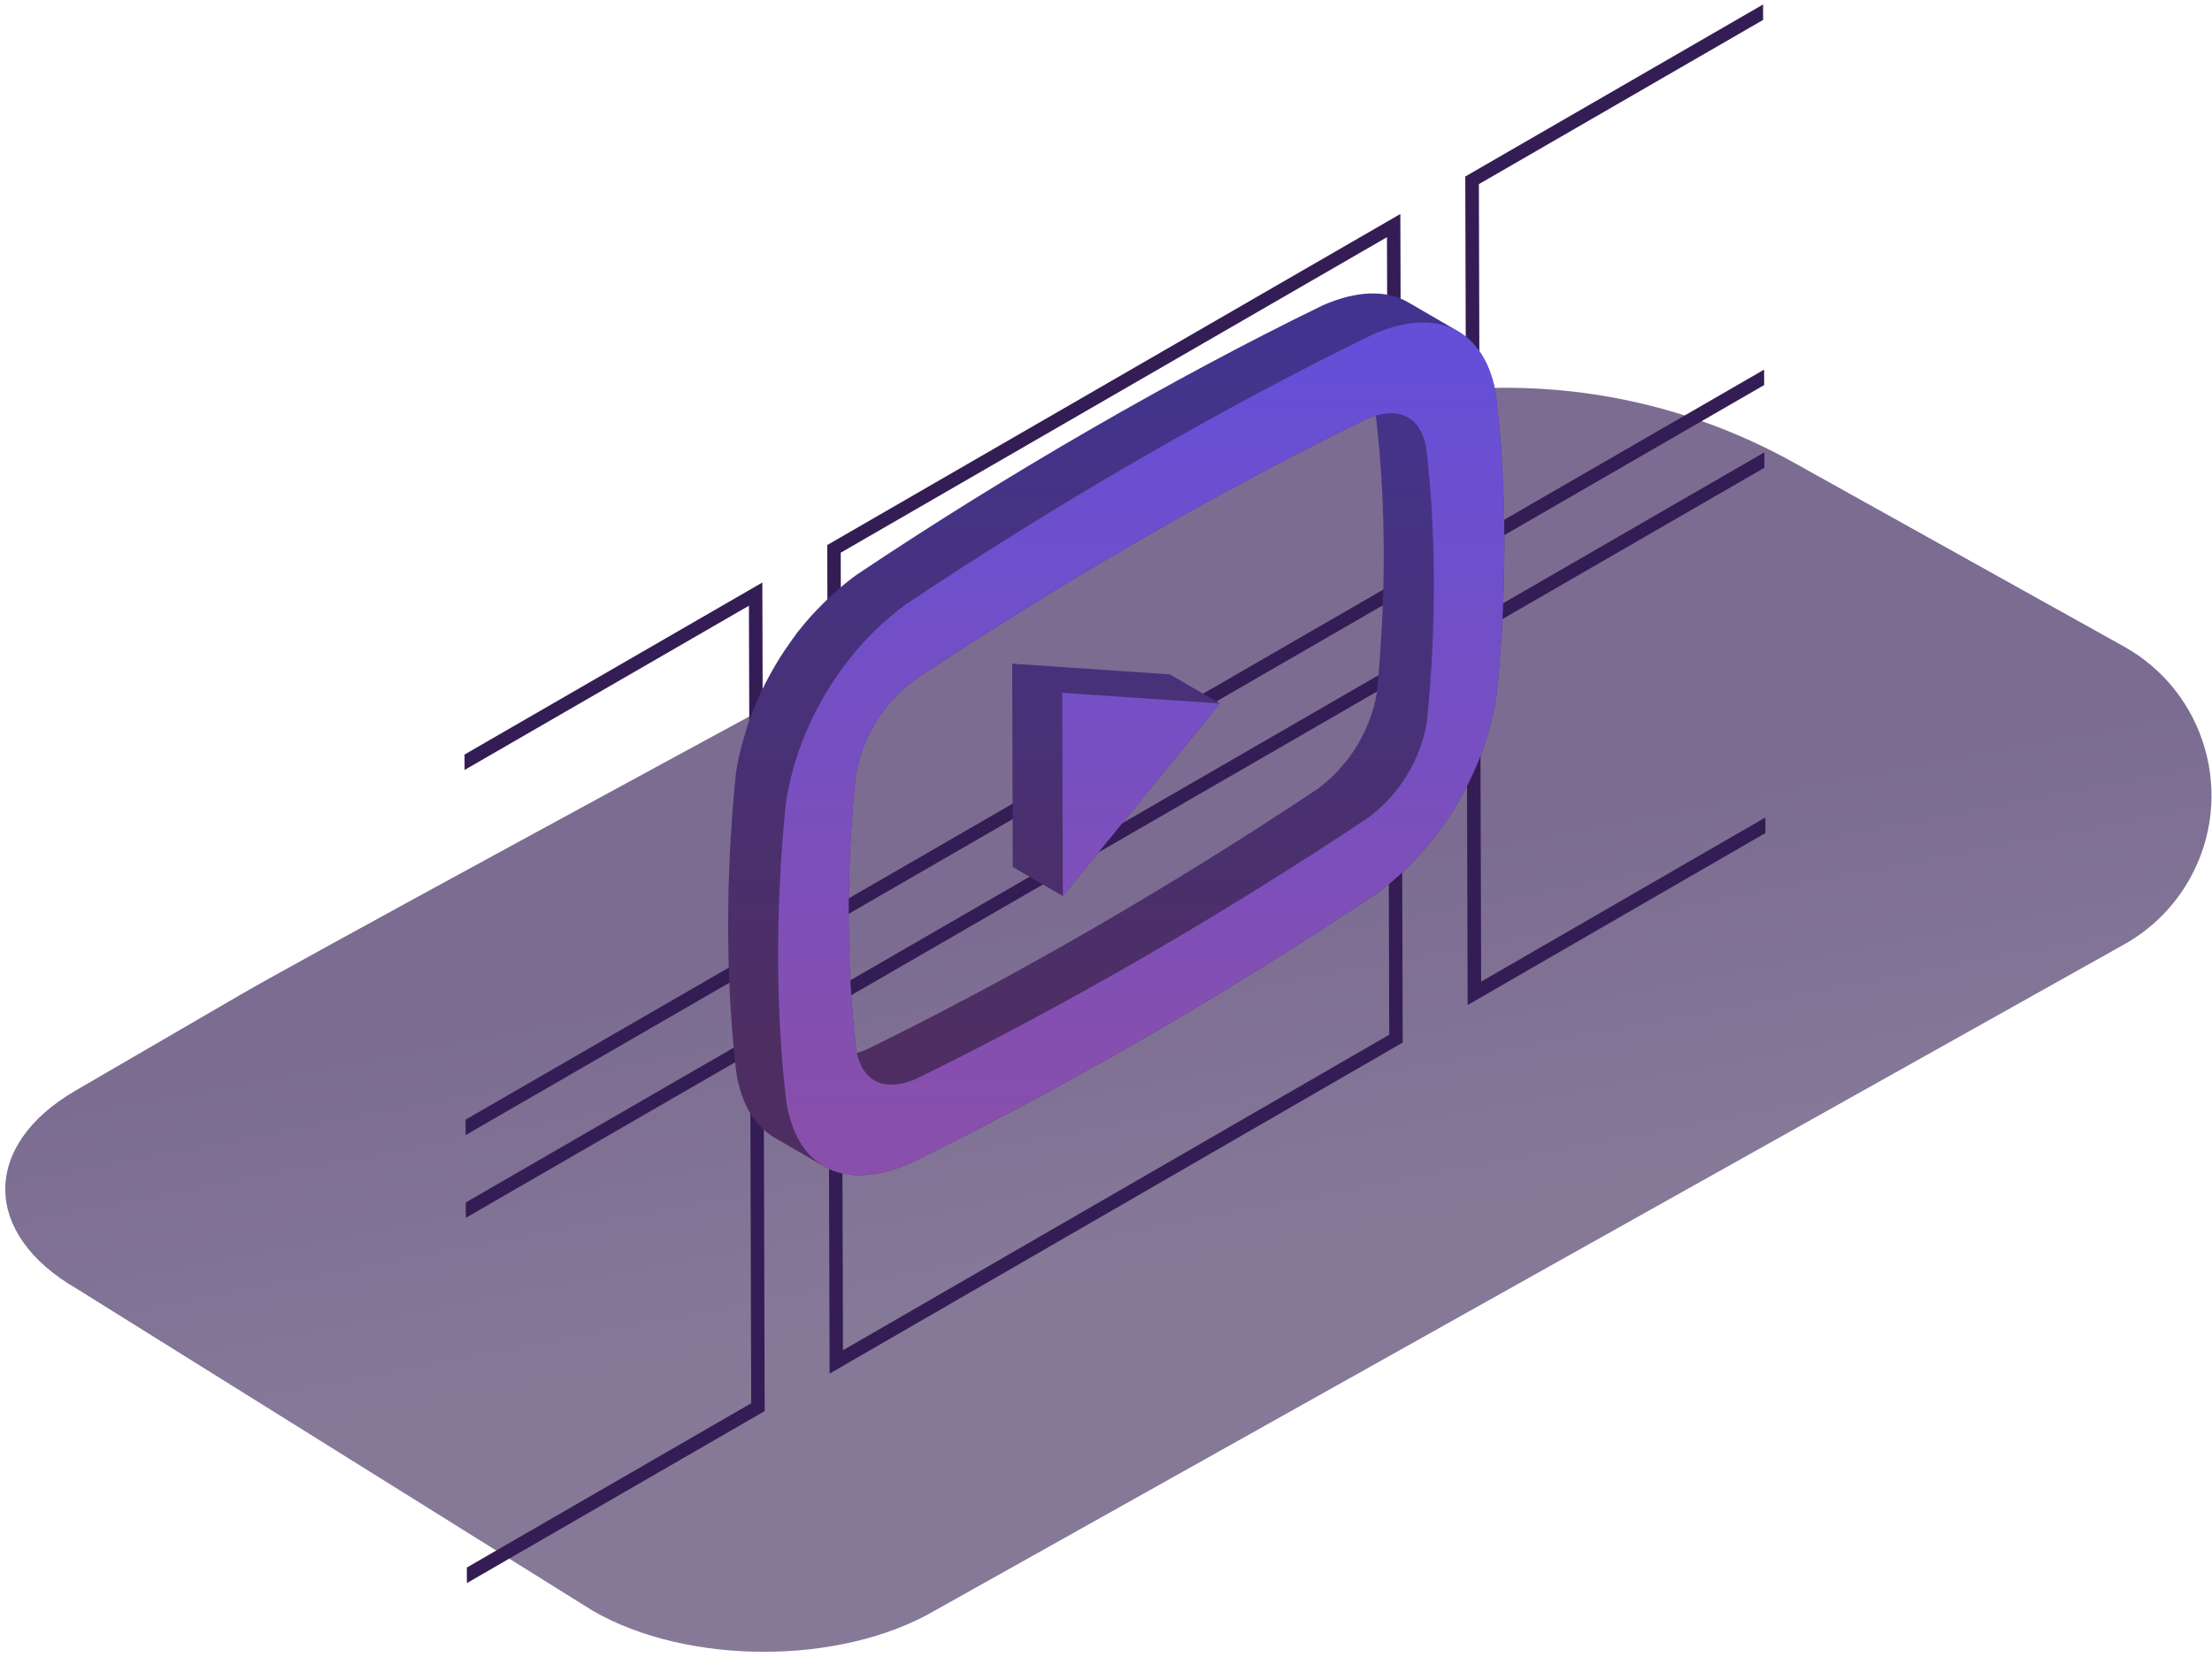<svg xmlns="http://www.w3.org/2000/svg" width="363" height="272" viewBox="0 0 363 272">
  <defs>
    <linearGradient id="interface-preview-a" x1="55.91%" x2="64.677%" y1="39.645%" y2="66.309%">
      <stop offset="0%" stop-color="#240A49"/>
      <stop offset="100%" stop-color="#352054"/>
    </linearGradient>
    <filter id="interface-preview-b" width="255.1%" height="235.5%" x="-77.3%" y="-67.8%" filterUnits="objectBoundingBox">
      <feOffset dx="-29" dy="7" in="SourceAlpha" result="shadowOffsetOuter1"/>
      <feGaussianBlur in="shadowOffsetOuter1" result="shadowBlurOuter1" stdDeviation="11"/>
      <feColorMatrix in="shadowBlurOuter1" result="shadowMatrixOuter1" values="0 0 0 0 0   0 0 0 0 0   0 0 0 0 0  0 0 0 0.12 0"/>
      <feMerge>
        <feMergeNode in="shadowMatrixOuter1"/>
        <feMergeNode in="SourceGraphic"/>
      </feMerge>
    </filter>
    <linearGradient id="interface-preview-c" x1="78.294%" x2="78.294%" y1="85.49%" y2="6.904%">
      <stop offset="0%" stop-color="#4E2E62"/>
      <stop offset="100%" stop-color="#42348E"/>
    </linearGradient>
    <linearGradient id="interface-preview-d" x1="78.294%" x2="78.294%" y1="91.722%" y2="2.615%">
      <stop offset="0%" stop-color="#884FAC"/>
      <stop offset="100%" stop-color="#644FD9"/>
    </linearGradient>
  </defs>
  <g fill="none" fill-rule="evenodd" transform="translate(.87 .737)">
    <path fill="url(#interface-preview-a)" d="M347.731,154.259 L152.486,263.634 L152.486,263.634 C137.048,272.611 111.952,272.616 96.403,263.634 L11.713,210.771 C-3.827,201.797 -3.917,187.239 11.52,178.262 L38.613,162.51 C47.577,157.298 101.409,127.993 200.111,74.595 C229.286,58.811 264.503,59.03 293.479,75.175 L347.674,105.371 C361.183,112.898 366.032,129.95 358.505,143.459 C355.983,147.987 352.253,151.725 347.731,154.259 Z" opacity=".6"/>
    <g transform="translate(75.362)">
      <g fill="#341D55">
        <polygon points=".21 196.61 .216 199.138 46.881 172.178 47.043 229.576 .381 256.536 .387 259.092 49.255 230.861 49.078 168.379"/>
        <polygon points="0 123.103 .009 125.634 46.671 98.678 46.836 156.073 .171 183.032 .177 185.563 49.046 157.332 48.872 94.872"/>
        <path d="M151.749 169.091L151.587 111.696 61.943 163.481 62.104 220.876 151.749 169.091 151.749 169.091zM59.733 162.222L153.781 107.89 153.958 170.375 59.91 224.707 59.733 162.222zM151.539 95.586L151.378 38.191 61.736 89.977 61.895 147.372 151.539 95.586 151.539 95.586zM59.524 88.717L153.572 34.385 153.752 96.846 59.701 151.178 59.524 88.717z"/>
        <polygon points="164.437 101.736 164.614 164.218 213.482 135.987 213.476 133.431 166.83 160.378 166.665 102.983 213.314 76.036 213.305 73.505"/>
        <polygon points="213.098 .001 164.226 28.232 164.406 90.689 213.275 62.458 213.268 59.927 166.619 86.877 166.46 29.485 213.104 2.532"/>
      </g>
      <g filter="url(#interface-preview-b)" transform="translate(72.254 40.423)">
        <path fill="url(#interface-preview-c)" d="M107.566,45.852 C107.552,46.729 107.547,47.606 107.526,48.488 C107.501,49.556 107.452,50.626 107.412,51.699 C107.377,52.536 107.354,53.373 107.312,54.213 C107.251,55.407 107.17,56.596 107.09,57.79 C107.042,58.504 107.007,59.218 106.951,59.927 C106.808,61.827 106.643,63.714 106.449,65.587 C106.331,66.319 106.167,67.051 105.976,67.772 C105.916,68.007 105.834,68.238 105.764,68.469 C105.617,68.959 105.471,69.449 105.291,69.929 C105.21,70.153 105.114,70.372 105.025,70.591 C104.844,71.051 104.648,71.501 104.438,71.946 C104.319,72.193 104.2,72.436 104.074,72.679 C103.858,73.101 103.629,73.513 103.387,73.922 C103.252,74.152 103.121,74.381 102.977,74.607 C102.685,75.067 102.375,75.517 102.058,75.955 C101.949,76.104 101.851,76.258 101.739,76.408 C101.643,76.531 101.532,76.648 101.434,76.774 C100.884,77.469 100.294,78.129 99.674,78.758 C99.485,78.952 99.294,79.143 99.098,79.33 C98.359,80.034 97.595,80.706 96.774,81.303 C84.827,89.267 72.346,97.026 59.666,104.351 C46.989,111.676 34.515,118.332 22.577,124.165 C22.073,124.379 21.6,124.515 21.127,124.654 C21.108,124.577 21.078,124.515 21.062,124.435 C19.398,110.967 19.351,94.507 20.931,79.162 C21.945,72.977 25.535,67.13 30.604,63.448 C42.537,55.475 55.021,47.732 67.7,40.407 C80.38,33.082 92.852,26.409 104.79,20.593 C105.296,20.376 105.776,20.227 106.256,20.087 C106.272,20.166 106.305,20.234 106.321,20.316 C106.463,21.486 106.582,22.704 106.701,23.916 C106.783,24.723 106.862,25.532 106.934,26.36 C107.009,27.272 107.072,28.207 107.135,29.14 C107.193,29.982 107.251,30.824 107.3,31.682 C107.349,32.631 107.386,33.595 107.424,34.56 C107.459,35.428 107.498,36.293 107.519,37.174 C107.545,38.154 107.557,39.147 107.568,40.139 C107.58,41.022 107.596,41.902 107.596,42.792 C107.599,43.807 107.58,44.831 107.566,45.852 M125.986,16.524 L125.928,16.127 C124.97,11.178 122.714,7.783 119.478,6.066 C119.597,6.132 119.728,6.176 119.844,6.246 L111.628,1.47 C108.074,-0.599 103.254,-0.522 97.593,1.948 C85.314,7.925 72.469,14.798 59.447,22.319 C46.43,29.842 33.587,37.809 21.076,46.186 C19.929,47.007 18.831,47.914 17.754,48.856 C17.451,49.122 17.158,49.397 16.859,49.672 C16.02,50.449 15.205,51.256 14.417,52.1 C14.195,52.333 13.967,52.559 13.75,52.8 C12.883,53.763 12.044,54.752 11.249,55.787 C11.168,55.894 11.098,56.006 11.016,56.114 C10.748,56.47 10.503,56.841 10.245,57.205 C9.62,58.077 9.012,58.963 8.441,59.875 C8.152,60.335 7.879,60.801 7.606,61.268 C7.1,62.135 6.618,63.012 6.163,63.905 C5.916,64.39 5.672,64.871 5.441,65.363 C4.984,66.328 4.572,67.308 4.18,68.299 C4.01,68.719 3.828,69.131 3.672,69.556 C3.621,69.696 3.555,69.831 3.506,69.971 C3.196,70.839 2.959,71.725 2.702,72.604 C2.558,73.089 2.385,73.569 2.257,74.057 C1.866,75.561 1.544,77.077 1.311,78.595 L1.255,79.057 C1.043,81.088 0.861,83.143 0.702,85.204 C0.649,85.902 0.614,86.604 0.57,87.299 C0.474,88.67 0.381,90.039 0.309,91.412 C0.269,92.259 0.243,93.106 0.208,93.952 C0.159,95.179 0.108,96.406 0.078,97.63 C0.055,98.539 0.05,99.442 0.036,100.347 C0.02,101.504 0.001,102.66 0.001,103.81 C0.001,104.747 0.017,105.669 0.029,106.602 C0.043,107.702 0.055,108.808 0.083,109.901 C0.108,110.841 0.15,111.765 0.187,112.695 C0.227,113.754 0.269,114.813 0.323,115.858 C0.374,116.784 0.437,117.688 0.5,118.6 C0.57,119.619 0.64,120.632 0.723,121.63 C0.796,122.525 0.884,123.397 0.973,124.274 C1.033,124.89 1.078,125.524 1.148,126.131 C1.225,126.837 1.306,127.535 1.392,128.227 L1.455,128.605 C1.614,129.435 1.821,130.203 2.05,130.944 C2.103,131.114 2.157,131.282 2.213,131.448 C2.453,132.159 2.723,132.836 3.026,133.461 C3.066,133.537 3.11,133.605 3.147,133.68 C3.434,134.239 3.751,134.762 4.091,135.249 C4.175,135.366 4.252,135.487 4.336,135.599 C4.718,136.11 5.129,136.583 5.569,137.008 C5.595,137.031 5.616,137.061 5.641,137.087 C5.686,137.129 5.739,137.152 5.786,137.194 C6.329,137.691 6.905,138.139 7.534,138.505 L15.745,143.279 C15.696,143.251 15.654,143.204 15.603,143.171 C19.174,145.333 24.047,145.296 29.802,142.78 C42.067,136.807 54.881,129.969 67.917,122.439 C80.939,114.916 93.779,106.933 106.321,98.558 C116.57,91.182 124.135,78.772 126.068,66.156 L126.126,65.694 C127.853,49.033 127.802,31.12 125.986,16.524 M46.62,60.767 L46.713,94.133 L54.927,98.907 L80.712,67.302 L72.501,62.526 L46.62,60.767 Z"/>
        <path fill="url(#interface-preview-d)" d="M114.663,70.364 C113.665,76.526 110.06,82.377 104.99,86.078 C93.043,94.042 80.559,101.801 67.88,109.127 C55.2,116.452 42.731,123.108 30.792,128.94 C25.716,131.104 22.087,129.428 21.062,124.437 C19.397,110.967 19.351,94.509 20.931,79.161 C21.945,72.976 25.534,67.13 30.606,63.447 C42.537,55.474 55.021,47.731 67.703,40.406 C80.38,33.083 92.852,26.409 104.79,20.592 C109.878,18.423 113.507,20.098 114.532,25.091 C116.197,38.543 116.245,55.019 114.663,70.364 M125.986,16.523 L125.927,16.126 C123.93,5.797 116.318,2.141 105.806,6.723 C93.527,12.703 80.685,19.573 67.663,27.094 C54.641,34.618 41.798,42.584 29.289,50.961 C19.024,58.331 11.459,70.756 9.527,83.371 L9.468,83.832 C7.739,100.477 7.79,118.408 9.606,133.003 L9.669,133.381 C11.664,143.747 19.276,147.383 29.802,142.779 C42.069,136.806 54.883,129.971 67.917,122.438 C80.939,114.917 93.779,106.934 106.321,98.557 C116.569,91.181 124.135,78.772 126.07,66.155 L126.126,65.693 C127.853,49.035 127.801,31.12 125.986,16.523 M54.928,98.908 L80.713,67.301 L54.832,65.542 L54.928,98.908 Z"/>
      </g>
    </g>
  </g>
</svg>
